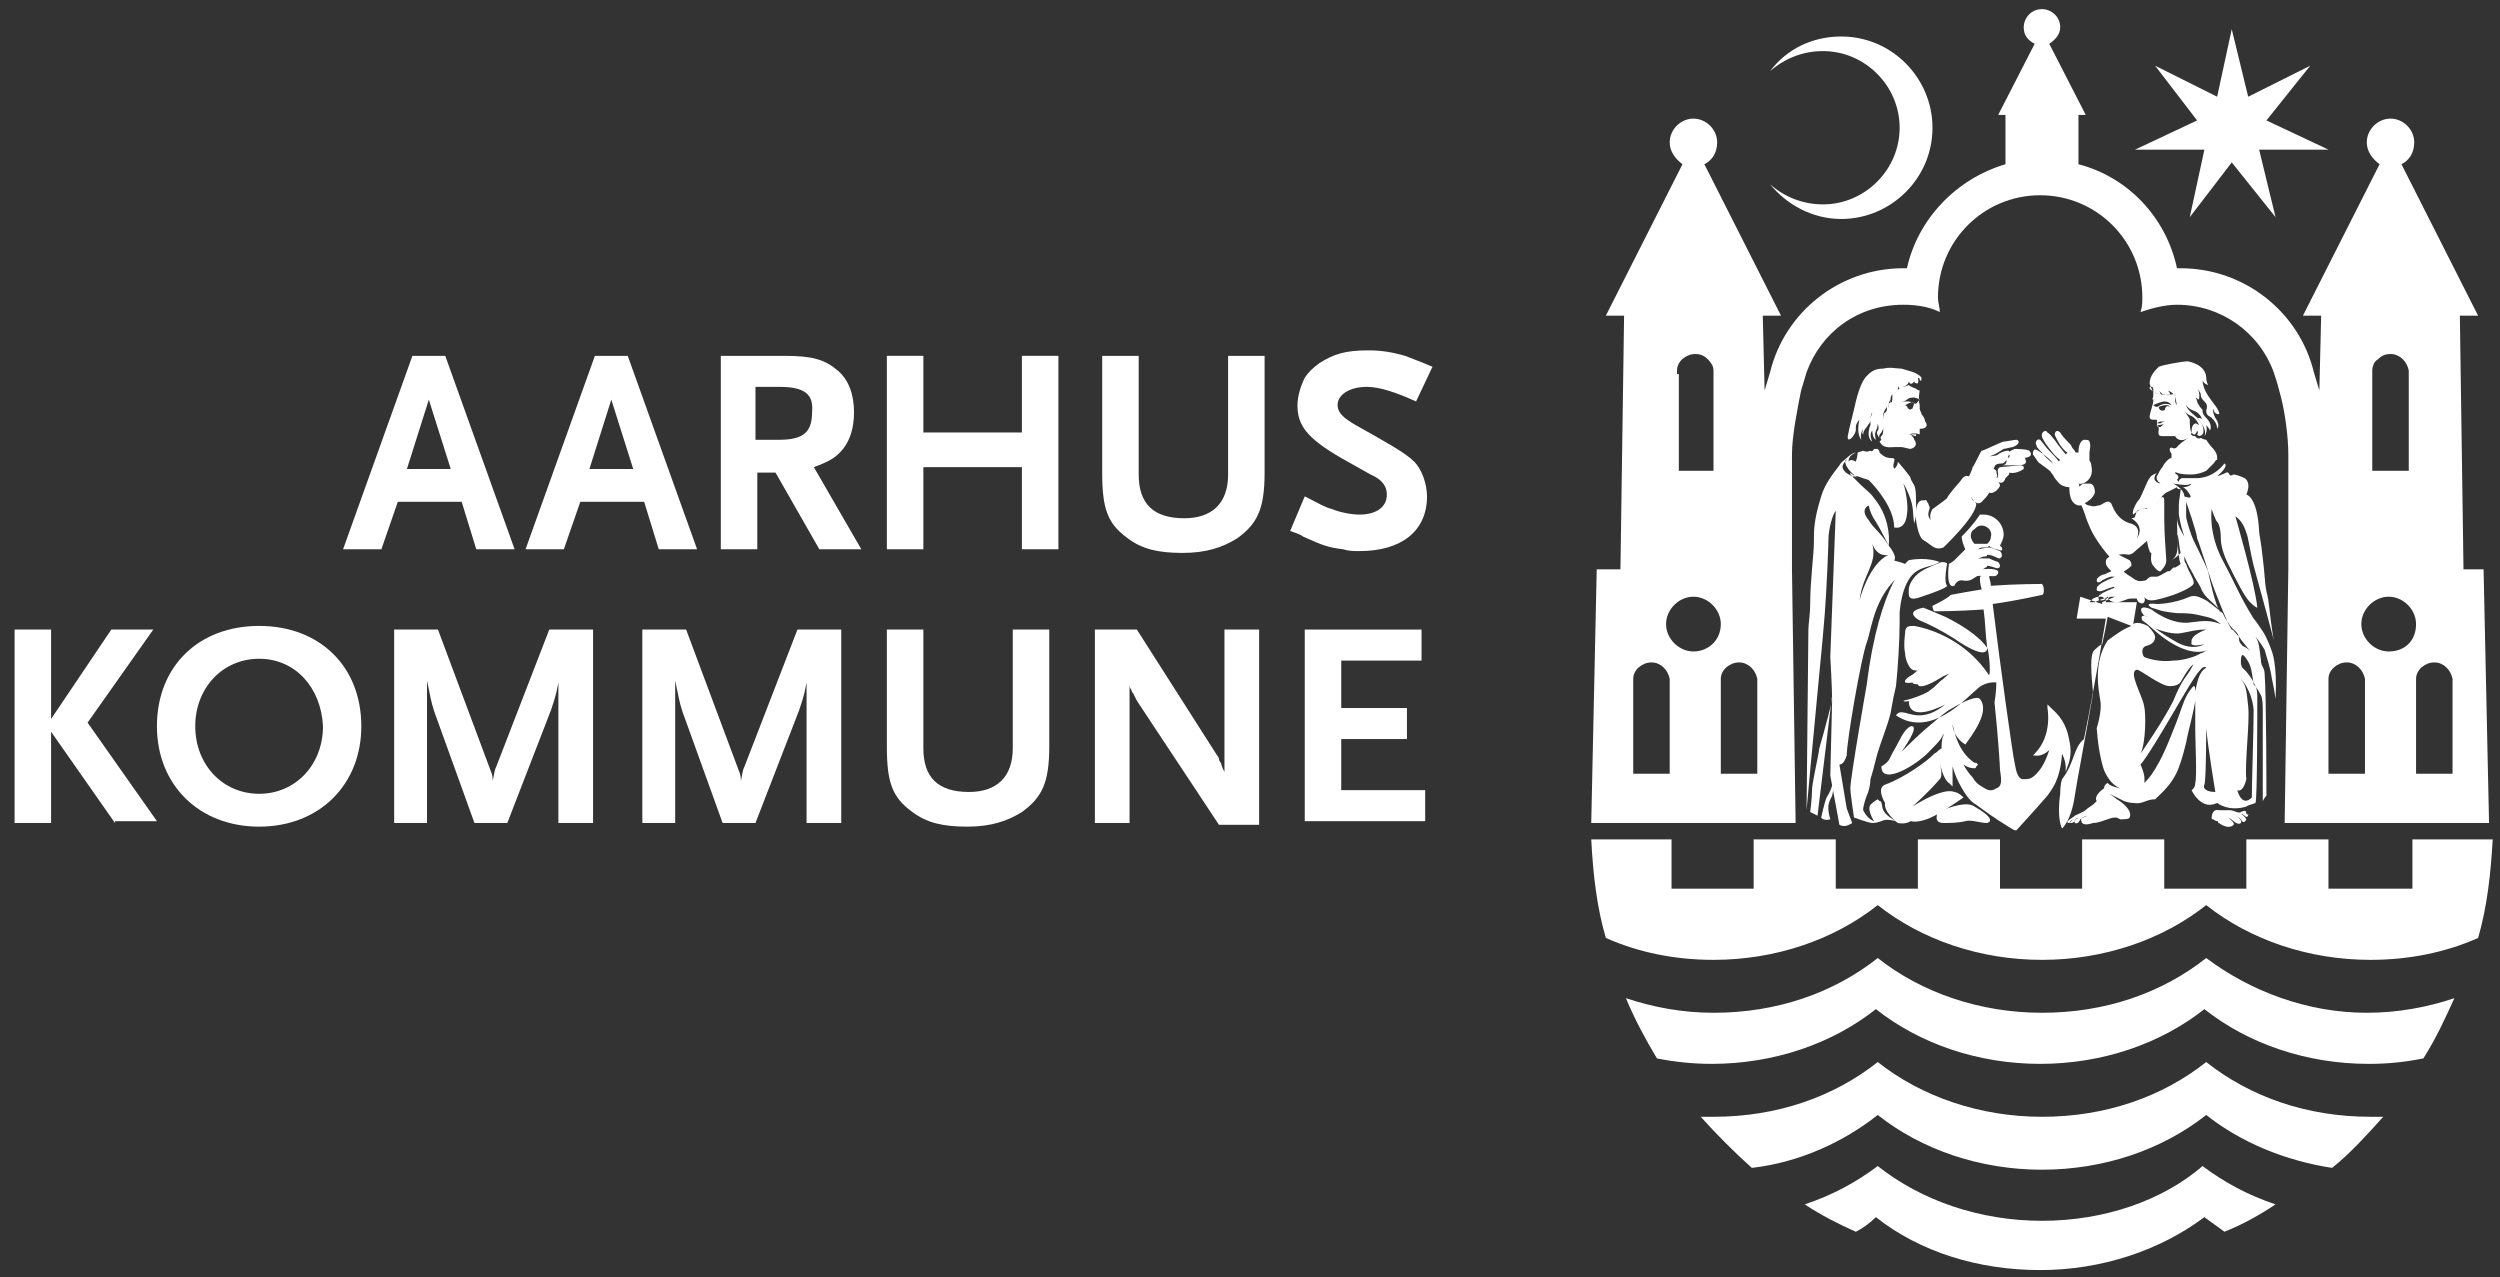 <?xml version="1.0" encoding="UTF-8" standalone="no"?>
<svg width="137px" height="70px" viewBox="0 0 137 70" version="1.1" xmlns="http://www.w3.org/2000/svg" xmlns:xlink="http://www.w3.org/1999/xlink">
    <rect x="0" y="0" width="137" height="70" fill="#333333" stroke="none"/>
    <g id="Page-1" stroke="none" stroke-width="1" fill="none" fill-rule="evenodd">
        <g  fill="#FFFFFF">
            <g id="Group" transform="translate(87, 0)">
                <path d="M16.1,44 C16.1,44 16.1,43.9 16,43.9 L15.9,43.8 C15.9,43.8 15.7,43.9 15.5,44.1 C15.3,44.4 15.7,45 15.7,45 C15.4,44.9 15.2,44.6 15.1,44.4 C15.1,44.1 15.3,43.6 15.3,43.6 C15.4,43.4 15.5,43 15.5,42.7 C15.6,42.4 15.7,42 15.8,41.6 C16,40.8 16.4,39.9 16.6,39.1 C16.7,38.5 16.8,38 16.9,37.6 C17,36.7 17.1,35.1 17.1,34.1 L17.1,33.6 C17.1,33.5 17.2,32 17.9,31.4 C18.4,31 18.8,31.1 19.3,30.8 C19.3,30.8 18.6,30.5 17.6,30.7 C17.6,30.7 16,31.9 15.3,37.5 C15.3,37.5 14.4,42.6 14.4,43.2 C14.4,43.5 14.6,44.8 14.6,44.8 C14.6,44.8 15.4,45.1 15.6,45.1 C15.7,45.1 15.8,45.1 16.1,45 C16.3,44.9 16.5,44.9 16.9,45 C16,44.5 16.2,44.2 16.1,44" id="Shape"></path>
                <path d="M22.7,25.5 L23.6,25.5 C23.9,25.5 24.1,25.4 24,25.2 C24,25 23.6,25 23.6,25 L22.9,25.1 C23,25.2 23,25.5 22.7,25.5" id="Shape"></path>
                <path d="M31.7,30.5 C31.7,30.4 31.6,29.3 31.6,28.4 L31.6,27.4 C31.6,27.1 31.3,27.3 31.3,27.4 C31.2,27.6 31.1,27.6 31.1,27.6 C31.1,27.6 31,27.6 31,27.8 C31,27.6 30.9,27.6 30.9,27.6 C30.7,27.4 30.6,28.1 30.6,28.1 L30.6,28.6 L30.6,28.8 C30.6,29.1 30.6,29.7 30.8,30.2 C30.8,30.3 30.9,30.3 30.9,30.3 C30.9,30.3 30.8,30.8 31,31 C31.3,31.4 31.4,31.3 31.4,31.3 C31.8,30.9 31.7,30.7 31.7,30.5" id="Shape"></path>
                <path d="M21.2,29 C21.3,28.9 21.4,28.8 21.6,28.8 C21.9,28.8 22.2,29.1 22.1,29.4 C22.1,29.6 22,29.7 21.9,29.8 L21.8,29.8 L21.2,29.8 L21.2,29.8 C21.1,29.7 21,29.5 21,29.4 C21,29.3 21,29.1 21.2,29 M20.5,29.4 C20.5,29.6 20.6,29.9 20.7,30.1 L20.1,30.7 C20,30.8 19.8,30.9 19.8,30.9 C19.8,30.9 19.6,32.3 20.1,32.1 C20.1,32.1 20.2,31.8 20.5,31.8 C21,31.9 21.1,31.7 21.3,31.6 C21.4,31.5 21.8,31.6 21.8,31.6 C22.1,31.5 22.4,31.7 22.5,31.4 L22.5,31.3 C22.3,31.1 21.6,31.2 21.6,31.2 C21.6,31.2 21.7,31.2 21.8,31.1 C21.8,31.1 21.9,31.1 21.9,31 C21.9,31 22,31 22.3,31.1 C22.5,31.2 22.6,31.1 22.6,31 C22.6,30.9 22.5,30.8 22.5,30.8 C22.5,30.8 22.2,30.7 22,30.6 L21.4,30.6 C21.4,30.6 21.4,30.6 21.7,30.5 C21.8,30.5 21.9,30.5 21.9,30.4 C21.9,30.4 22.1,30.4 22.3,30.5 C22.5,30.6 22.5,30.6 22.6,30.6 L22.7,30.5 C22.7,30.5 22.7,30.5 22.7,30.4 C22.7,30.3 22.6,30.2 22.6,30.2 C22.6,30.2 22.1,30 22,30 C21.9,30 21.4,30.1 21.4,30.1 C21.5,30 21.6,30 21.8,30 C22,30 22,29.9 22,29.9 C22,29.9 22,30 22.4,30.1 C22.5,30.1 22.8,30.3 22.7,30 L22.6,29.9 C22.7,29.7 22.8,29.5 22.8,29.3 C22.8,28.7 22.3,28.2 21.7,28.2 L21.5,28.2 L21.5,28.2 C21.1,28.8 20.7,29.2 20.5,29.4" id="Shape"></path>
                <path d="M21.2,44.2 C20.7,43.8 19.2,44.5 19.2,44.5 C19.2,44.5 18.9,45.1 19.5,45.1 C19.8,45.1 20.3,45.1 20.7,45 C21,44.9 21.5,45.1 21.9,45.1 C22.5,44.9 21.2,44.2 21.2,44.2" id="Shape"></path>
                <path d="M12.7,41 C12.6,41.7 12.3,42.9 12.3,43.3 C12.3,43.7 12.2,44.5 12.2,44.5 C12.4,44.6 12.6,44.7 12.6,44.7 L13.4,38.1 C13.5,38.2 12.9,40.3 12.7,41" id="Shape"></path>
                <path d="M23.1,25.1 L23.8,25.1 C24.3,25.1 24.4,24.9 24.2,24.7 C24.1,24.6 23.4,24.6 23.4,24.6 L23,24.8 C22.9,24.8 23.2,24.8 23.1,25.1" id="Shape"></path>
                <path d="M47.3,42.4 L45.4,42.4 L45.4,37.3 L45.4,37.2 C45.4,36.7 45.9,36.3 46.4,36.3 C46.9,36.3 47.3,36.7 47.4,37.2 C47.4,37.2 47.4,37.2 47.4,37.3 L47.4,42.4 L47.3,42.4 Z M43.9,35.7 C43.1,35.7 42.4,35 42.4,34.2 C42.4,33.4 43.1,32.7 43.9,32.7 C44.7,32.7 45.4,33.4 45.4,34.2 C45.4,35.1 44.8,35.7 43.9,35.7 L43.9,35.7 Z M42.5,42.4 L40.6,42.4 L40.6,37.3 L40.6,37.2 C40.6,36.7 41.1,36.3 41.6,36.3 C42.1,36.3 42.5,36.7 42.6,37.2 C42.6,37.2 42.6,37.2 42.6,37.3 L42.6,42.4 L42.5,42.4 Z M43,20.3 L43,20.3 C43,20.1 43.1,19.8 43.3,19.7 C43.5,19.5 43.7,19.4 44,19.4 C44.5,19.4 44.9,19.8 45,20.3 L45,20.5 L45,20.5 L45,25.8 L43,25.8 L43,20.3 L43,20.3 Z M9.2,42.4 L7.3,42.4 L7.3,37.3 L7.3,37.2 C7.3,36.7 7.8,36.3 8.3,36.3 C8.8,36.3 9.2,36.7 9.3,37.2 C9.3,37.2 9.3,37.2 9.3,37.3 L9.3,42.4 L9.2,42.4 Z M5.8,35.7 C5,35.7 4.3,35 4.3,34.2 C4.3,33.4 5,32.7 5.8,32.7 C6.6,32.7 7.3,33.4 7.3,34.2 C7.3,35.1 6.6,35.7 5.8,35.7 L5.8,35.7 Z M4.4,42.4 L2.5,42.4 L2.5,37.3 L2.5,37.2 C2.5,36.7 3,36.3 3.5,36.3 C4,36.3 4.4,36.7 4.5,37.2 C4.5,37.2 4.5,37.2 4.5,37.3 L4.5,42.4 L4.4,42.4 Z M4.9,20.5 L4.9,20.5 L4.9,20.3 C4.9,19.8 5.4,19.4 5.9,19.4 C6.2,19.4 6.4,19.5 6.6,19.7 C6.8,19.9 6.9,20.1 6.9,20.3 L6.9,20.3 L6.9,25.8 L5,25.8 L5,20.5 L4.9,20.5 Z M48,31.2 L47.8,17.3 L48.8,17.3 L44.6,9 C45,8.8 45.3,8.4 45.3,7.8 C45.3,7.1 44.7,6.5 44,6.5 C43.3,6.5 42.7,7.1 42.7,7.8 C42.7,8.3 43,8.7 43.4,9 L39.2,17.3 L40.2,17.3 L40.1,21.4 L39.8,20.4 C39,17.1 36,14.7 32.5,14.7 L32.3,14.7 C31.7,11.9 29.6,9.7 26.9,9 L26.9,6.3 L27.3,6.3 L25.3,2.4 C25.6,2.2 25.9,1.9 25.9,1.5 C25.9,0.9 25.4,0.5 24.9,0.5 C24.3,0.5 23.9,1 23.9,1.5 C23.9,1.9 24.1,2.2 24.5,2.4 L22.5,6.3 L22.9,6.3 L22.9,9 C20.2,9.8 18.1,12 17.5,14.7 L17.3,14.7 C13.8,14.7 10.8,17.1 10,20.4 L9.7,21.4 L9.6,17.3 L10.6,17.3 L6.4,9 C6.8,8.8 7.1,8.4 7.1,7.8 C7.1,7.1 6.5,6.5 5.8,6.5 C5.1,6.5 4.5,7.1 4.5,7.8 C4.5,8.3 4.8,8.7 5.2,9 L1,17.3 L2,17.3 L1.8,31.2 L0.5,31.2 L0.2,45.1 L11.4,45.1 L11.2,31.2 L11.2,24.9 C11.2,23.9 11.5,22.4 11.7,21.4 C11.8,21.1 11.9,20.7 12,20.4 C12.8,18.2 14.8,16.7 17.3,16.7 C18,16.7 18.7,16.8 19.3,17.1 C19.3,16.8 19.2,16.6 19.2,16.3 C19.2,13.2 21.7,10.7 24.8,10.7 C27.9,10.7 30.4,13.2 30.4,16.3 C30.4,16.6 30.4,16.8 30.3,17.1 C30.9,16.9 31.6,16.7 32.3,16.7 C34.7,16.7 36.8,18.2 37.6,20.4 C37.7,20.7 37.8,21 37.9,21.4 C38.2,22.4 38.4,23.9 38.4,24.9 L38.4,31.2 L38.2,45.1 L49.4,45.1 L49.1,31.2 L48,31.2 L48,31.2 Z" id="Shape"></path>
                <path d="M26.9,27.7 C27,27.7 27.1,27.7 27.2,27.6 C27.4,27.5 27.7,27.3 27.8,27 C27.8,26.7 27.7,26.5 27.5,26.5 L27.2,26.5 C27.1,26.5 26.9,26.7 26.9,26.7 C27,26.6 26.9,26.5 26.9,26.5 C27.1,26.6 27.8,26.3 27.6,25.5 C27.6,25.3 27.5,25.3 27.5,25.2 L27.5,24.8 C27.5,24.7 27.6,24.4 27.5,24.2 C27.5,24.1 27.3,24.1 27.2,24.1 C26.9,24.2 26.9,24.7 26.9,24.8 C26.9,24.8 26.9,24.8 26.8,24.8 C26.7,24.8 26.7,24.7 26.7,24.7 C26.7,24.7 26.5,24.5 26.5,24.4 C26.4,24.3 26,23.9 25.9,23.7 C25.7,23.5 25.6,23.7 25.6,23.8 C25.6,23.9 25.9,24.4 25.9,24.4 C26.2,24.8 26.3,24.8 26.3,24.8 L26.2,24.9 C26.2,24.9 26.2,24.9 25.8,24.4 C25.8,24.4 25.4,23.8 25.2,23.7 C25.1,23.5 24.9,23.7 24.9,23.8 C24.8,24 25.4,24.7 25.4,24.7 C25.7,25.1 25.9,25.2 25.9,25.2 L25.8,25.3 C25.9,25.3 25.3,24.7 25.3,24.7 C25.1,24.5 24.9,24.2 24.8,24.1 C24.6,24 24.5,24.3 24.6,24.4 C24.6,24.5 24.7,24.6 24.9,24.8 C25,25 25.5,25.4 25.5,25.4 L25.5,25.4 C25.4,25.2 25,24.9 24.7,24.7 C24.4,24.5 24.4,24.8 24.4,24.9 C24.5,25 24.7,25.4 24.8,25.4 C24.9,25.5 25.4,25.8 25.4,25.9 C25.5,26 25.6,26.2 25.6,26.2 C25.7,26.3 25.8,26.5 26,26.6 C26,26.6 26.2,26.7 26.4,26.7 C26.4,27.2 26.5,27.6 26.9,27.7" id="Shape"></path>
                <path d="M33.8,35.3 C33.8,35.3 33.2,35.7 32.3,35.2 C31.4,34.7 31.1,34.4 31,34.4 C31,34.4 31.9,34.8 32.5,34.7 C33.1,34.6 33.3,34.5 33.9,34.5 C33.9,34.5 33,34.8 33.1,35.2 C33,35.4 33.4,35.4 33.8,35.3 L33.8,35.3 Z M27.5,33 L27.8,33 C27.8,33 28.2,32.8 28.3,32.8 C28.5,32.7 28.5,32.8 28.5,32.6 C28.5,32.9 28.7,33 29,33 C29.3,33 29.5,32.8 29.8,32.8 L30.1,32.8 C30.1,32.9 30.2,33 30.2,33 C30.5,33.2 30.6,32.9 30.5,32.7 C30.5,32.7 30.6,32.9 30.9,32.9 C31.2,32.9 31.8,32.7 32.1,32.6 C32.4,32.5 33.1,32.2 33.2,32 C33.3,31.8 32.9,31.3 32.8,30.9 C32.7,30.8 32.7,30.7 32.7,30.5 C32.8,30.7 32.9,31 33.1,31.3 C33.1,31.4 33.2,31.4 33.2,31.5 C33.3,31.7 33.5,32 33.6,32.2 C33.7,32.5 33.9,32.7 34,32.8 C34.3,33.1 34.6,33.3 34.7,33.6 C34.4,33.2 34.1,31.8 34,31.3 C33.8,30.8 33.3,29.8 33.2,29.6 C33.1,29.4 32.8,28.5 32.8,28.3 L32.8,27.5 C32.8,27.5 33.4,29.2 33.4,29.5 C33.5,29.7 34.1,31.6 34.2,31.9 C34.3,32.2 35.1,34.3 35.3,34.5 C35.4,34.5 35.5,34.7 35.7,34.9 C35.9,35.2 36.1,35.4 36.4,35.8 C36.2,35.5 35.9,35.4 35.9,35.4 C35.7,35.2 35.7,35.1 35.7,35 C35.7,34.7 35.4,34.5 35.4,34.5 C35.3,34.4 35.2,34.3 35.1,34.1 C35,34 34.9,33.8 34.8,33.6 C34.8,33.6 34.2,33.1 33.9,32.9 C33.5,32.7 33.3,32.6 33,32.7 C32.1,33.1 31.2,33.1 31.2,33.1 C30.4,33 30.9,33.3 30.9,33.3 C31.3,33.4 31.3,33.5 32.3,33.6 C33.3,33.6 33.4,33.7 33.9,33.8 C34.4,33.9 34.7,34.2 34.7,34.2 C34.2,34 33.8,34 33.1,34.1 C32,34.3 30.9,33.4 30.9,33.4 C30.2,33.1 30.3,33.5 30.4,33.6 C30.5,33.8 30.7,33.8 30.7,33.8 C30.2,33.6 30.4,34 30.4,34 C30.7,34.2 30.9,34.4 30.9,34.4 C32.2,35.6 33.2,35.8 33.7,35.7 C33.8,35.7 34,35.6 34,35.6 C33.8,35.7 33.7,35.8 33.6,35.8 C33.3,36 32.6,36.2 32.1,36.2 C31.4,36.3 30.7,36.1 30.5,36 C30.4,35.9 30.3,35.5 30.6,35.4 C31,35.3 31.1,35.1 31.1,34.9 C31.1,34.7 30.7,34.3 30.7,34.3 C30.1,34 29.9,34.2 29.9,34.2 L30.1,33 L30,33 L29.6,33 L29.3,33 L29,33 C29,33 29,33 28.9,33 L28.4,33 L28.4,32.8 L28.4,32.8 C28.3,32.8 28.2,32.7 28.2,32.7 L28,32.7 C27.9,32.7 27.7,32.8 27.7,32.8 L27.5,33 L27.5,33 Z M32.3,29.2 C32.4,29.4 32.4,29.9 32.5,30.3 C32.4,30.4 32.2,30.6 32,30.7 C32.5,30.4 32.3,29.5 32.3,29.2 L32.3,29.2 Z M32.1,26.5 C32.7,26.6 32.9,26.6 33.1,26.5 C33,26.7 32.6,26.7 32.6,26.7 C32.7,26.7 32.9,26.9 33,27.1 C33.2,27.4 32.7,27.2 32.7,27.2 C32.7,26.8 32.1,26.5 32.1,26.5 L32.1,26.5 Z M36.2,38.7 C36.1,37.8 36.1,37.6 35.8,37.2 C35.8,37.2 36.4,37.8 36.5,38.9 C36.5,40 36.4,42.9 36.4,43.7 C36.4,43.7 35.9,44.3 35.6,43.3 C35.6,43.3 35.9,43.5 36.1,42.7 C36,41.8 36.3,39.6 36.2,38.7 L36.2,38.7 Z M33.8,43 C33.9,42.8 33.9,39.9 33.9,39.9 C34,41 34.4,43.4 34.4,43.4 C33.9,43.4 33.7,43.2 33.8,43 L33.8,43 Z M33.3,37.9 C33.3,37.7 33.3,37.6 33.2,37.6 C33.2,37.6 32.9,37.9 32.7,38.4 C32.5,38.9 32.4,39.3 31.9,40.5 C31.1,42.5 30.5,42.9 30.5,42.9 C30.6,42.5 30.3,41.9 30.3,41.9 C31,41.1 33.1,37.2 33.5,36.8 C33.8,36.4 33.9,36.6 33.9,36.6 C33.5,36.8 33.4,37.4 33.3,37.9 L33.3,37.9 Z M30.5,38.7 C30.4,38.1 29.6,36.8 30.1,36.7 C30.3,36.7 31.4,37.6 31.9,37.6 C32.4,37.6 32.5,37.4 32.6,37.2 C33,36.5 33.2,36.4 33.2,36.4 C33.1,36.6 33,36.8 32.7,37.2 C32.5,37.5 32.3,37.9 32.1,38.4 C31.5,39.6 30.3,41.3 30.3,41.3 C30.6,40.7 30.6,39.1 30.5,38.7 L30.5,38.7 Z M26,42.7 C25.9,43 25.9,43.4 25.9,43.5 C25.7,44.9 26,45.4 26,45.4 C26,45.4 26.5,45 26.7,43.6 C26.8,42.9 27.3,40.3 27.7,38 C27.6,36.9 27.5,35.8 27.8,35.6 C28,35.4 28.3,35.2 28.2,35.3 C28.4,34.4 28.5,33.8 28.5,33.8 L29.8,34.3 C29.3,34.5 28.9,34.8 28.5,35.1 C27.7,36.3 28,37.8 28.1,38.4 C28.2,39 27.9,39.9 27.9,39.9 C28,41.4 28.3,42.2 28.3,42.2 C28.3,42.2 28.6,43 29.2,43.2 C29.2,43.2 28.6,43.1 28.5,42.9 C28.5,42.9 28.3,43 28.3,43.2 C28.3,43.2 27.7,43.6 27.9,43.9 C27.7,44.1 27.7,44.1 27.4,44.3 C27.2,44.5 27.1,44.5 26.7,44.7 C26.6,44.8 26.4,44.9 26.3,45 C26.3,45.1 26.3,45.1 26.4,45.1 L26.6,44.9 C26.4,45 26.4,45.1 26.5,45.1 L26.5,45.1 C26.5,45.1 26.6,45.1 26.7,45 C26.7,44.9 26.8,44.9 26.9,44.8 C26.9,44.8 26.6,44.9 26.7,45.1 C26.9,45.2 27,44.9 27,44.9 C27.1,44.8 27.2,44.8 27.4,44.7 C27,44.8 27,44.9 27.1,45.1 C27.2,45.2 27.4,45.2 27.7,45.1 C28.1,45.1 28.6,44.8 28.9,44.8 C29,44.8 29,44.8 29.2,44.9 C29.3,44.9 29.7,44.9 29.7,44.8 C29.9,44.4 29.2,43.9 29,43.8 C28.9,43.7 28.6,43.5 28.6,43.5 C28.6,43.5 29,43.7 29.4,43.9 C29.7,44 29.8,44 29.9,44 C30.4,44.1 30.6,43.8 31.1,43.8 C32.2,42.8 32.4,42.3 32.8,40.7 C32.9,40.1 33.2,39.1 33.3,38.4 L33.3,40 C33.3,40.6 33.4,42.6 33.3,42.9 C33.3,43.2 33.1,43.3 33.1,43.3 C33.1,43.3 33.4,44 34,44.1 C34.2,44.1 34.3,44.1 34.5,44 C34.5,44 35.1,44.5 36.1,44.2 C36.2,44.1 36.4,44.1 36.6,44 C36.7,43.9 36.7,38.9 36.7,38.2 C36.7,37.7 36.6,37.6 36.5,37.4 C36.3,37 36,36.7 36,36.7 C36,36.7 35.8,36.6 35.8,36.3 C35.8,35.8 35.9,35.8 36.1,36.1 C36.4,36.5 36.4,36.9 36.5,37.5 C36.5,37.5 36.7,37.7 36.9,38.1 C37,38.3 37,38.7 37,39 L37,43.9 C37.1,43.7 37.2,43.6 37.2,43.6 C37.2,43.6 37.2,38.1 37.1,36.9 C37.1,36.6 36.9,36.5 36.9,36.2 C36.8,35.4 36.8,35.2 36.6,34.9 C36.6,34.9 36.8,35.1 37.1,35.6 C37.2,36 37.4,36.5 37.5,37.2 C37.6,37.6 37.7,38.3 37.7,38.3 C37.8,36.4 37.5,35.7 37.5,35.7 C37.4,35.4 37.2,34.9 37,34.6 C36.8,34.3 36.6,34 36.5,33.9 C35.7,32.6 35.6,32.2 34.8,30.7 C34,29.2 34.2,27.9 34.2,27.9 C34.2,27.9 34.4,28.5 34.5,28.6 C34.6,28.7 34.7,29 34.7,29.5 C34.7,29.6 34.7,30.1 35.1,30.9 C35.6,31.9 36,32.7 36.3,33 C36.6,33.3 36.7,33.3 36.7,33.3 C36.6,32.1 35.5,28.3 35.5,28.3 C35.5,28.3 35.9,28.5 36.1,29.2 C36.2,29.4 36.3,30.2 36.5,31 C36.8,32.1 37.6,35 37.6,35.1 C37.3,33.2 37.4,33.2 37.2,32.4 C37.1,31.9 37.1,31.3 37,30.6 C36.9,29.6 36.8,29.3 36.8,29.1 C36.7,27.2 36.1,27.1 36.1,27.1 C36.4,26.4 36,26.2 36,26.2 C35.8,26.1 35.5,26 35.4,26 C35.1,26.2 35.2,25.8 35,25.9 C34.8,26 34.5,26.1 34.5,26.1 C35.2,25.5 34.9,25.4 34.9,25.4 C34.2,26.3 33.3,26.2 33.3,26.2 L32.6,26.2 C32.5,26.2 32.4,26.3 32.4,26.4 C32.4,26.4 32.4,26.4 32.3,26.3 C32.4,26.2 32.4,26.1 32.3,26 C32.2,26 32.2,25.9 32.2,25.9 C32.2,25.9 32.1,25.6 32.2,25.4 C32.3,25.3 32.4,25.2 32.4,25 C32.2,25 31.9,25.1 31.8,25.2 C31.7,25.3 31.6,25.4 31.5,25.6 C31.4,25.7 31.3,25.9 31.2,26.1 C31.1,26.3 31.4,26.5 31.4,26.5 C31.4,26.5 30.8,26.4 31.2,25.9 C31.1,26 30.9,26 30.8,26.2 C30.7,26.3 30.6,26.6 30.5,26.8 C30.4,27 30.3,27.3 30.2,27.4 C30.1,27.5 29.8,28 29.9,28.2 C30,28.1 30.3,27.9 30.3,27.9 C30.4,27.9 30.5,27.8 30.7,27.9 C30.8,27.9 30.8,27.9 31.1,27.7 C31.3,27.5 31.4,27.2 31.7,27 C31.9,26.9 32.1,26.8 32.3,26.7 C32.3,26.8 32.4,26.8 32.4,26.8 L32.5,26.8 C32.5,27 32.4,27.4 32.4,27.7 L32.4,28.2 C32.5,28.8 32.6,29.1 32.7,29.4 C32.7,29.4 32.3,28.8 32.3,28.4 C32.3,28.4 32.3,30.5 32.5,30.9 C32.4,31 32.2,31.1 32.2,31.1 L32.1,31.1 L31.9,31.3 C31.9,31.3 31.9,31.3 31.8,31.3 C31.6,31.4 31.3,31.6 31.2,31.6 L30.9,31.6 C30.8,31.6 30.7,31.7 30.6,31.8 C30.6,31.8 30.2,31.9 30.1,31.8 C30,31.8 29.8,31.6 29.6,31.5 C29.5,31.4 29.4,31.4 29.4,31.3 C29.6,31.2 29.7,31.1 29.8,31 C29.8,30.9 29.8,30.8 29.7,30.7 L29.7,30.7 L29.1,30.4 C29.6,30.3 29.6,30.5 29.9,30.3 C30.1,30.1 30.5,29.8 30.8,29.5 C31.1,29.3 31,28.8 31.1,28.5 C31.1,27.4 30.1,28 30.1,28 L30,28.3 C30,28.4 29.8,28.4 29.8,28.4 C30.6,28.9 30.1,29.5 30.1,29.5 C30.1,29.5 30.4,28.9 29.8,28.7 C29,28.5 28.8,27.8 28.7,27.6 C28.5,27.3 28.2,27.7 28,27.7 C27.9,27.7 27.8,27.8 27.5,27.7 C27.3,27.7 27.2,27.5 27.1,27.4 C27,27.3 27,27.1 27,27.1 C27,27.1 26.8,27.3 27,27.6 C27.2,27.9 27.3,28.4 27.4,28.6 C27.5,28.8 27.6,29.3 28.5,30.4 C28.5,30.4 28.5,30.4 28.6,30.5 C28.5,30.6 28.4,30.6 28.4,30.8 C28.4,31 28.5,31.1 28.7,31.3 L28.7,31.3 C28.5,31.4 28.3,31.5 28.2,31.5 C28,31.6 27.9,31.7 27.9,31.8 C27.9,31.9 28,32 28.2,31.8 C28.2,31.8 28.6,31.6 28.7,31.6 L28.9,31.6 C28.9,31.6 28.2,31.9 28.1,32 C28,32.1 27.9,32.1 27.9,32.3 C27.9,32.4 28,32.4 28.1,32.4 C28.2,32.4 28.6,32.2 28.7,32.2 C28.9,32.1 28.8,32.2 28.9,32.2 C28.9,32.2 28.1,32.5 28.1,32.6 C28,32.6 28,32.7 28,32.8 C28,32.9 28.1,32.9 28.2,32.9 C28.3,32.9 28.6,32.7 28.7,32.7 L28.9,32.7 L28.2,33 C28.2,33 28.2,33 28.2,33.1 L27,32.7 L26.8,33.9 L28.4,33.9 C28.4,33.9 27.8,37.6 27.2,40.5 C26.6,41 26.7,41.8 26,42.7 L26,42.7 Z" id="Shape"></path>
                <path d="M20,32.4 C20,32.4 20,32.3 20,32.4 C20,32.3 20,32.4 20,32.4" id="Shape"></path>
                <path d="M18,28.5 C18,28.5 18.1,29.4 18.4,29.6 C18.8,29.8 19,30.2 19.5,30 C19.5,30 21.3,28.3 21.3,27.6 C21.1,27.4 21,27.2 21,27.2 C21.1,27.5 21.4,27.7 21.6,27.5 C22,27.1 22,27 22,27 C22.3,27.1 22.6,26.7 22.6,26.6 C22.6,26.5 22.5,26.4 22.5,26.4 C22.8,26.6 22.9,26.2 22.9,26.2 L23.1,26 L23.1,25.9 C23.5,26 23.9,25.7 23.9,25.7 L23.9,25.6 C23.9,25.5 23.7,25.5 23.7,25.5 L22.6,25.6 C22.4,25.7 22.5,25.9 22.5,26 C22.5,26.2 22.4,26.2 22.4,26.2 C22.5,26 22.4,26 22.4,25.8 C22.3,25.7 22.2,25.7 22.3,25.6 C22.3,25.5 22.4,25.4 22.7,25.4 C22.9,25.4 23.1,25 23.1,24.8 C23.1,24.7 23.1,24.7 23,24.7 C22.9,24.7 22.6,24.8 22.5,24.9 C22.4,25 22,25 22,25 C22,25 22.1,25 22.3,24.9 C22.5,24.8 22.8,24.6 22.8,24.6 C22.9,24.6 23.2,24.5 23.3,24.5 C23.8,24.3 23.6,24.1 23.5,24.1 C23.4,24.1 22.9,24.2 22.8,24.2 C22.7,24.2 21.7,24.7 21.6,24.7 C21.5,24.8 21.2,25.5 21.1,25.6 C21.1,25.7 20.9,26.1 20.9,26.1 C20.6,26 20.5,26.3 20.4,26.4 C20.3,26.5 19.7,27.2 19.7,27.3 C19.6,27.4 18.9,27.9 18.9,27.9 C18.7,28.2 18.8,28.5 18.8,28.5 C18.8,28.5 18.6,28.3 18.7,28 C18.7,28 18.8,27.8 18.7,27.7 C18.7,27.6 18.6,27.5 18.6,27.5 C18.6,27.4 18.5,27.4 18.5,27.4 C18.5,27.5 17.9,27.1 18,28.5" id="Shape"></path>
                <path d="M21.5,31.6 C21.5,31.8 21.5,32 21.6,32.3 C21,32.4 20.4,32.5 19.9,32.6 C19.7,32.8 19.3,33 18.9,33.2 L18.9,33.2 C18.9,33.4 19,33.5 19,33.5 C19,33.5 20.3,33.5 21.7,33.4 C21.8,34.1 21.8,34.8 21.9,35.5 L21.9,35.5 C22,35.7 22.1,36.9 22,37 L22,37 L22,37 L22,37 C20.8,35.2 19,34.5 17.9,34.3 C17.6,34.3 17.4,34.3 17.4,34.7 C17.4,34.7 17.3,35.4 17.4,35.8 C17.4,36.1 17.6,36.6 17.8,36.7 C18,36.8 18.2,36.7 18.2,36.7 C18.1,36.7 18,36.8 17.9,36.9 C17.8,37 17.5,37.1 17.4,37.3 C17.3,37.5 17.8,37.4 17.8,37.4 C17.8,37.5 18.1,37.5 18.1,37.5 C18.1,37.5 18.1,37.8 18.9,37.4 C19.3,37.2 19.5,37 19.9,36.9 C19.8,36.9 19.6,37.1 19.5,37.2 C19.2,37.4 19.1,37.6 18.8,37.8 C18.6,38 17.8,38.3 17.3,38.4 C17.4,38.5 17.6,38.4 17.6,38.4 C17.6,39.7 19.6,38.6 19.6,38.6 C18,39.9 17.3,38.6 16.9,39.2 C18.8,40.5 20.8,38.2 21.3,37.8 C21.8,37.3 22.4,37.4 22.4,37.4 C22.4,37.4 22.4,37.9 22.3,38.5 L22.3,38.5 C22.5,40.4 22.6,42 22.6,42.2 C22.7,42.8 22.7,43.1 22.4,43.2 C22.1,43.4 21.9,43.3 21.6,43.1 C21.4,43 21.2,42.8 21.1,42.6 L21.1,42.6 L21.1,42.6 C20.9,42.4 20.7,42.1 20.6,41.9 C20.9,42.1 21.1,42.1 21.2,42.1 L21.2,42.1 C21.3,42.1 21.3,42 21.3,42 L21.4,41.9 L21.3,41.8 C21.3,41.8 21.3,41.8 21.2,41.8 L21.2,41.8 L21.2,41.8 C20.3,41.2 20.1,40.1 20,39.7 C20,40 20.2,40.5 20.7,40.8 C21.6,39.6 21.9,38.8 21.5,38.3 C21.3,38.1 20.5,38.5 20,38.8 C19.6,39 19.3,39.3 18.7,39.8 C18.2,40.2 17.2,41.2 17.2,41.2 C17.2,41.2 18.3,39.7 17.7,39.8 C17.3,40 17.1,40.6 16.8,41.1 C16.5,41.6 16.6,41.7 16.1,42 C16.1,43.1 18.1,41.9 18.8,41.1 C19.2,40.7 19.4,40.5 19.5,40.2 L19.5,40.3 C19.4,40.5 19.4,40.8 19.4,41 C19.1,41.2 19.2,41.2 19,41.3 C19,41.3 19,41.3 18.9,41.4 C18.6,41.7 17.4,42.6 16.3,43 C15.8,43.2 16.3,44 16.3,44 C16.2,44.5 17,45.1 17,45.1 C17,45.1 17.4,45.2 17.7,45 C18.1,45.1 18.7,44.9 19.2,44.6 C19.9,44.2 20.6,43.7 20.6,43.7 C20.4,43.5 20.2,43.4 20.1,43.4 C20.1,43.4 19.9,43.3 19.5,43.4 C19.1,43.5 18.6,43.7 17.8,44.2 C17.8,44.2 18.6,43.5 19.3,42.7 C19.5,42.5 19.3,42 19.3,41.5 C19.3,42.3 19.7,42.9 19.8,42.9 L20,43.1 L20,42.8 L20,42 C20.2,42.7 20.5,43.2 20.7,43.5 L20.7,43.5 L20.7,43.5 C20.9,43.8 21.1,44 21.3,44.1 C21.7,44.4 22.4,44.9 22.9,45.2 L22.9,45.2 L22.9,45.2 C23.2,45.4 23.4,45.5 23.4,45.5 L23.5,45.5 L23.5,45.5 C23.5,45.5 24.6,44.3 25.2,43.6 C25.4,43.3 25.9,42.8 26,41.3 C26.1,41.5 26.2,41.8 26.2,42 L26.2,42.2 C26.2,42.2 26.2,42.2 26.2,42.3 L26.2,42.2 L26.2,42.3 L26.3,42 C26.3,42 26.6,41.4 26.4,40.6 C26.3,40 26.1,39.4 25.4,38.8 L25.2,38.6 L25.2,38.8 C25.2,38.8 25.5,40.3 24.5,41.3 L24.4,41.4 L24.5,41.4 C24.5,41.4 24.9,41.5 25.3,41.1 C25.2,41.4 25,42 24.6,42.4 C24.3,42.7 24.2,42.7 23.8,42.7 C23.6,42.6 23.5,42.4 23.4,41.8 C23.3,41.4 22.6,36.4 22.2,33.1 C23.6,32.9 24.9,32.6 24.9,32.6 C25,32.6 25,32.4 25,32.3 C25,32.1 24.9,32 24.9,32 C24.9,32 23.5,32 22.1,32.1 C22.1,31.9 22,31.7 22,31.5 L22.1,31.5 L21.6,31.5 C21.6,31.6 21.5,31.6 21.5,31.6" id="Shape"></path>
                <path d="M13.4,43.6 C13.5,43.3 13.5,42.3 13.5,42.3 C13.5,42.5 13.5,43.1 13.1,43.7 C13,43.9 12.8,44.8 12.8,44.8 C12.8,44.8 12.9,45 13.3,44.9 C13.1,44.2 13.2,44 13.4,43.6" id="Shape"></path>
                <path d="M19.4,30.8 C19.4,30.8 18.6,31.1 18.3,31.3 C17.8,31.6 17.6,32.1 17.6,32.3 C17.6,32.6 17.5,33 18.3,32.7 C19.8,32.2 19.7,32.1 19.7,32.1 C19.5,31.9 19.7,30.9 19.7,30.9 C19.7,30.8 19.4,30.8 19.4,30.8" id="Shape"></path>
            </g>
            <polygon id="Shape" points="117 8.2 120.8 8.2 120.8 8.2 120 11.9 120 11.9 120 11.9 120 11.9 120 11.9 122.3 8.9 122.3 8.9 124.7 11.9 123.8 8.2 123.8 8.2 127.6 8.2 124.2 6.6 126.6 3.6 123.2 5.3 122.3 1.6 121.5 5.3 118.1 3.6 118.1 3.6 120.4 6.6 120.4 6.6"></polygon>
            <g id="Group" transform="translate(87, 2)">
                <path d="M33.9,56.2 C31.5,58.1 28.4,59.2 24.9,59.2 C21.5,59.2 18.3,58.1 15.9,56.2 C13.5,58.1 10.4,59.2 6.9,59.2 L6.2,59.2 C7.1,60.2 8,61.1 9,62 C11.6,61.7 14,60.6 15.9,59.1 C18.3,61 21.5,62.1 24.9,62.1 C28.3,62.1 31.5,61 33.9,59.1 C35.8,60.6 38.2,61.6 40.8,62 C41.8,61.2 42.7,60.2 43.6,59.2 L42.9,59.2 C39.4,59.2 36.3,58.1 33.9,56.2" id="Shape"></path>
                <path d="M43.6,59.2 L43.6,59.2 C43.6,59.1 43.6,59.2 43.6,59.2 L43.6,59.2 L43.6,59.2 Z" id="Shape"></path>
                <path d="M17.9,20.1 C17.8,20.1 17.7,20 17.6,20 L17.2,20 C17.2,20 17.4,20 17.5,19.9 C17.6,19.8 17.9,19.7 18.2,19.9 C18.1,20 18,20.2 17.9,20.1 M17.8,20.4 C17.7,20.4 17.7,20.5 17.6,20.4 C17.5,20.4 17.6,20.3 17.4,20.2 C17.4,20.2 17.4,20.2 17.6,20.1 C17.8,20 17.9,20.1 17.9,20.1 L17.8,20.4 M17.6,19.1 C17.6,19.1 17.4,19.2 17.2,19.2 C17.2,19.2 16.9,19.4 16.8,19.7 C16.8,19.8 16.7,19.9 16.7,20 C16.6,20.1 16.5,20.1 16.5,20.1 L16.5,20.3 C16.4,20.4 16.4,20.6 16.3,20.6 C16.2,20.7 16.2,20.9 16.2,20.9 C16.3,21 16.2,21 16.2,21.1 L16.2,21.5 C16.2,21.7 16.2,21.8 16.1,21.9 C16,22 16.1,22.1 16.1,22.1 L16,22.2 C16.2,22.6 16.6,22.5 16.8,22.5 L17.2,22.5 C17.3,22.5 17.6,22.6 17.7,22.6 C18.1,22.5 18,22.2 17.9,22.1 C17.9,22 17.7,21.8 17.7,21.8 C17.7,21.8 17.9,21.9 18,21.9 L18,21.8 L17.9,21.8 L17.6,21.8 C17.6,21.8 17.9,21.7 18.2,21.8 L18.2,21.5 C18.7,21.5 18.6,21.2 18.5,21.1 C18.5,21 18.4,20.8 18.3,20.7 C18.3,20.6 18.2,20.5 18.2,20.4 L18.2,20.2 C18.1,19.9 18.2,19.4 18.2,19.4 C18.1,19.4 18,19.3 18,19.3 C18,19.3 17.7,19.2 17.6,19.1" id="Shape"></path>
                <path d="M33.9,50.5 C31.5,52.4 28.4,53.5 24.9,53.5 C21.5,53.5 18.3,52.4 15.9,50.5 C13.5,52.4 10.4,53.5 6.9,53.5 C5.2,53.5 3.6,53.2 2.1,52.7 L2.1,52.7 C2.6,53.9 3.2,55 3.8,56 C4.8,56.2 5.8,56.3 6.8,56.3 C10.2,56.3 13.4,55.2 15.8,53.3 C18.2,55.2 21.4,56.3 24.8,56.3 C28.2,56.3 31.4,55.2 33.8,53.3 C36.2,55.2 39.4,56.3 42.8,56.3 C43.9,56.3 44.8,56.2 45.8,56 C46.5,54.9 47,53.8 47.5,52.7 C46,53.2 44.4,53.5 42.7,53.5 C39.4,53.5 36.3,52.3 33.9,50.5" id="Shape"></path>
                <path d="M14.7,21.6 L14.7,21.4 C14.7,21.2 14.9,21 14.9,21 C14.7,21.8 15,22.1 15,22.1 C15,22.1 14.9,21.8 15.1,21.5 C15.1,21.5 15,21.8 15.1,21.8 C15.1,21.8 15.1,21.6 15.3,21.4 C15.4,21.2 15.5,21.2 15.5,21 C15.5,20.8 15.6,20.7 15.6,20.6 C15.6,20.6 15.5,20.7 15.5,21 L15.5,21.3 C15.4,21.5 15.3,22 15.6,22.2 C15.6,22.2 15.4,21.8 15.6,21.6 C15.6,21.6 15.6,22 15.8,22.1 C15.8,22.1 15.7,21.8 15.8,21.6 C15.9,21.4 15.9,21.3 15.9,21.2 C15.9,21.2 16,21.5 15.9,21.6 C15.8,21.7 15.9,21.9 16,22 C16,22 15.9,21.9 16.1,21.7 C16.2,21.5 16.3,21.3 16.3,21.1 C16.2,20.9 16.1,20.7 16.4,20.3 L16.4,20.8 L16.4,20.6 C16.5,20.4 16.5,20.4 16.5,20.2 C16.5,20 16.6,19.9 16.6,19.9 C16.6,19.9 16.6,19.9 16.6,20 L16.6,20.1 L16.6,20.3 C16.7,20.2 16.6,20 16.6,19.9 C16.6,19.7 16.7,19.6 16.7,19.6 L16.7,19.9 L16.7,20.2 C16.7,20.2 16.8,20.2 16.8,19.9 C16.8,19.7 16.9,19.6 16.9,19.5 C17,19.6 16.9,19.9 16.9,19.9 C17.1,19.7 17,19.6 17,19.4 C17,19.2 17.1,19.1 17.1,19.1 C17,19.2 17.1,19.3 17.1,19.3 C17.2,19.3 17.3,19.2 17.3,19.2 C17.3,19.2 17.6,19.1 17.6,18.9 C17.6,18.9 17.7,19.2 17.9,18.9 C17.9,18.9 17.9,19 18,19 C18.2,19.1 18.1,18.7 18.1,18.7 C18.1,18.7 18.2,18.7 18.2,18.8 C18.3,19 18.3,18.7 18.3,18.7 C18.1,18.4 17.5,18.3 17.2,18.2 C16.9,18.2 16.6,18.1 16.2,18.2 C15.7,18.2 15.5,18.4 15.3,18.6 C15.1,18.8 14.9,19.2 14.7,20 C14.5,20.9 14.3,21.6 14.3,21.7 C14.1,22.4 14.6,22 14.7,21.6" id="Shape"></path>
                <path d="M19.6,31.8 C18.9,31.5 18.4,31.3 18.4,31.3 C17.4,31.5 18,31.9 18.2,32 C18.7,32.2 19.3,32.5 20.1,33 C20.8,33.5 21.9,34.1 21.9,33.5 C21.4,32.8 20.4,32.2 19.6,31.8" id="Shape"></path>
                <path d="M12.9,9.2 C11.8,9.2 10.8,8.8 10,8.1 C10.9,9.2 12.3,10 13.9,10 C16.6,10 18.9,7.8 18.9,5 C18.9,2.3 16.7,-5.68434189e-14 13.9,-5.68434189e-14 C12.3,-5.68434189e-14 10.9,0.7 10,1.9 C10.8,1.2 11.8,0.8 12.9,0.8 C15.2,0.8 17.1,2.7 17.1,5 C17.1,7.3 15.2,9.2 12.9,9.2" id="Shape"></path>
                <path d="M14.8,24.2 C14.8,24.2 14.7,24.1 14.5,24.1 C14.3,24 14.1,23.9 14,23.7 C13.9,23.5 14.1,23.3 14.2,23.2 C14.2,23.1 13.8,23.4 14.8,24.2 M15.6,27.8 C15.9,28.6 16.5,28.4 16.5,28.4 C15.4,28.9 14.9,30.9 14.9,30.9 C15.1,29.4 15.9,28.9 15.6,27.8 M14.3,23.3 C14.3,23 14.5,22.9 14.7,22.8 C14.7,22.8 14.5,22.8 14.2,23.1 C14.1,23.2 13.9,23.3 13.8,23.5 C13.5,23.9 13,24.5 12.8,25.2 C12.4,26.5 12.4,27 12.4,27.8 C12.4,28.3 12.2,29.9 12.2,31 C12.2,31.7 12.1,32.2 12.1,32.5 C12.1,32.8 12,42.4 12,42.4 L12.2,40.2 L12.7,34.9 C12.7,34.9 12.9,32.9 13,31.6 C13.1,30.3 13.2,27.9 13.2,27.5 C13.2,27.1 13.4,26.2 13.6,26 L13.3,34 C13.3,34 13.4,35.7 13.4,36.4 C13.4,36.4 13.3,40.3 13.3,40.5 L13.8,43.2 C14,43.3 14.2,43.3 14.5,43.1 L14.2,42.3 L13.8,39.9 C13.8,39.9 13.9,39.9 14,39.8 C14.1,39.7 14.2,39.4 14.2,39.4 C14.2,38.6 15,34 15.3,33.2 C15.6,32.4 15.7,30.3 17.7,29.1 C17.7,29.1 17.5,28.9 17.1,28.8 C16.7,28.7 16.8,28.7 16.8,28.7 C17,28.5 16.5,27.9 16.5,27.9 C16,27.1 15.7,27 15.4,26.5 C14.9,25.9 15.4,25.7 15.4,25.7 C15.5,26.1 15.6,26.3 15.8,26.6 C16,26.9 16.5,27.9 16.5,27.9 C16.5,27.9 16.7,26.5 15.7,25.3 C15.5,25 15.2,24.8 15,24.6 L14.8,24.4 C14.7,24.3 14.5,24.1 14.4,24 L14.4,23.9 C14.5,24 14.6,24.1 14.8,24.1 C15.6,24.4 16.4,24.6 16.8,24.3 C16.9,24.2 16.9,23.9 16.9,23.8 C16.8,23.7 16.7,23.6 16.8,23.3 C16.8,23.2 16.9,23.1 16.6,23.1 C16.3,23.1 16.1,22.9 16,22.8 C16,22.7 15.9,22.6 15.9,22.6 L15.7,22.6 C15.7,22.6 15.6,22.8 15.5,22.7 C15.5,22.7 15.3,22.8 15.1,22.7 L14.8,22.8 C14.8,23 14.7,23.3 14.7,23.3 C14.7,23.3 14.4,23.1 14.3,23.3" id="Shape"></path>
                <path d="M24.9,64.9 C21.5,64.9 18.3,63.8 15.9,61.9 C14.7,62.8 13.4,63.5 11.9,64 L11.9,64 C12.8,64.6 13.8,65.1 14.7,65.5 C15.1,65.3 15.5,65 15.8,64.7 C18.2,66.6 21.4,67.6 24.8,67.6 C28.2,67.6 31.4,66.5 33.8,64.7 C34.2,65 34.5,65.2 34.9,65.5 C35.9,65.1 36.8,64.6 37.7,64 C36.2,63.5 34.9,62.8 33.7,61.9 C31.5,63.8 28.3,64.9 24.9,64.9" id="Shape"></path>
                <path d="M32.1,19.6 C32,19.6 31.7,19.7 31.4,19.6 C31.1,19.6 30.8,19.3 30.8,19.3 C30.8,19.2 30.8,19.2 30.9,19.2 C31,19.2 31,19.3 31,19.4 C31,19.5 31.2,19.6 31.4,19.6 C31.4,19.5 31.3,19.4 31.3,19.4 L31.5,19.6 C32.2,19.8 31.8,19.4 31.8,19.4 C32.3,19.6 32.2,19.9 32.3,20.2 C32.2,20.1 32.2,20 32.2,19.9 C32.2,19.6 32.1,19.6 32.1,19.6 M31.2,20.3 C31.1,20.3 31,20.2 31,20.2 C31.2,20.1 31.5,20 31.6,20 C31.9,20 32,20.2 32,20.2 C31.5,20 31.3,20.3 31.2,20.3 M31.7,20.3 C31.6,20.4 31.7,20.5 31.5,20.5 C31.3,20.5 31.3,20.3 31.3,20.3 C31.3,20.3 31.5,20.2 31.7,20.2 C31.9,20.2 31.9,20.3 31.9,20.3 C31.9,20.3 31.8,20.2 31.7,20.3 M33.1,21.7 C33,21.6 33,21.2 33,21 C33,20.9 32.8,20.7 32.7,20.5 C32.7,20.5 32.8,20.7 33.1,20.8 C33.3,20.9 33.5,21.2 33.5,21.3 C33.5,21.3 33.4,21.2 33.3,21.2 C33.1,21.3 33.1,21.5 33.1,21.7 C33.3,22 33.4,21.6 33.4,21.6 C33.4,21.6 33.5,21.7 33.4,21.8 C33.4,21.8 33.5,22 33.7,21.8 C33.8,21.7 33.8,21.2 33.3,20.8 C32.8,20.4 32.8,20.2 32.8,20.2 C32.8,20.2 32.9,20.4 33.2,20.5 C33.5,20.6 33.6,20.8 33.7,21 C33.7,21 33.7,20.9 33.4,20.9 C33.4,20.9 34,21.5 33.8,21.9 C33.8,21.9 34,21.7 33.9,21.3 C33.9,21.3 34.1,21.5 34.1,21.6 C34.1,21.6 34.3,21.3 33.9,20.9 C33.7,20.7 33.7,20.6 33.7,20.5 C33.7,20.4 33.6,20.4 33.5,20.2 C33.4,20.1 33.4,19.9 33.3,19.7 C33.3,19.7 33.3,19.8 33.5,19.9 C33.5,19.9 33.6,19.5 33.4,19.3 C33.4,19.3 33.6,19.5 33.6,19.6 C33.6,19.8 33.7,19.9 33.8,20 C33.9,20.1 34,20.2 33.9,20.5 C33.9,20.8 34.1,20.8 34.2,20.9 C34.3,21 34.5,21.2 34.5,21.5 C34.5,21.5 34.7,21.3 34.4,20.9 C34.2,20.5 34.3,20.4 34.3,20.4 C34.3,20.4 34.3,20.7 34.6,20.7 C34.6,20.7 34.7,20.6 34.3,20.1 C34,19.7 33.7,19.3 33.7,18.8 C33.7,18.8 33.7,19 34,19.1 C34,19.1 33.9,18.9 33.9,18.7 C33.9,18.5 33.8,18 32.9,17.8 C32.6,17.8 31.5,18 31.3,18.1 C31.1,18.3 30.8,18.6 30.8,19 C30.8,19.1 31,19.5 31,19.5 L31,19.6 L31,19.7 C31,19.8 30.9,19.9 31,19.9 L31,20 C31,20.1 30.8,20.7 30.8,20.8 C30.8,20.9 30.8,21 31,21 L31.2,21 L31.2,21.2 C31.3,21.1 31.4,21.1 31.4,21.1 L31.7,21.1 C31.7,21.1 31.5,21.1 31.4,21.2 L31.2,21.2 L31.2,21.3 C31.2,21.3 31.5,21.3 31.6,21.2 C31.6,21.2 31.5,21.3 31.4,21.4 C31.3,21.4 31.2,21.4 31.2,21.3 C31.2,21.3 31.3,21.3 31.3,21.5 C31.3,21.7 31.2,21.9 31.5,21.9 L31.9,21.9 L32.2,21.9 C32.4,22.3 33,22.1 33.1,21.7" id="Shape"></path>
                <path d="M45.1,46.7 L40.6,46.7 L40.6,44 L36.1,44 L36.1,46.7 L31.6,46.7 L31.6,44 L27.1,44 L27.1,46.7 L22.6,46.7 L22.6,44 L18.1,44 L18.1,46.7 L13.6,46.7 L13.6,44 L9.1,44 L9.1,46.7 L4.6,46.7 L4.6,44 L0.2,44 C0.3,45.9 0.5,47.7 1,49.4 C2.8,50.2 4.8,50.6 6.9,50.6 C10.3,50.6 13.5,49.5 15.9,47.6 C18.3,49.5 21.5,50.6 24.9,50.6 L24.9,50.6 C28.3,50.6 31.5,49.5 33.9,47.6 C36.3,49.5 39.5,50.6 42.9,50.6 C45,50.6 47,50.2 48.8,49.4 C49.3,47.7 49.5,45.8 49.6,44 L45.2,44 L45.2,46.7 L45.1,46.7 Z" id="Shape"></path>
                <path d="M15.5,24.1 C15.2,24 15.3,24.2 15.4,24.3 C15.9,24.8 16.8,25.9 16.8,26.9 C16.8,26.9 17.4,27.1 17.5,26.2 C17.6,25.7 17.4,24.7 17.3,24.5 C17.3,24.5 17.4,24.6 17.6,25.1 C17.9,25.8 17.8,26.1 17.9,26.7 C17.9,26.6 18,26.4 18,26.2 L18,25.7 C18,25.2 18,24.8 17.9,24.6 C17.8,24.4 17.7,24.3 17.7,24.2 C17.7,24.1 17,23.3 17,23.3 C17,23.5 16.9,23.6 16.8,23.7 C16.5,24.2 16,24.2 15.5,24.1" id="Shape"></path>
                <path d="M32.3,23.9 C32.5,24 32.8,24 33.1,24 C33.4,24 33.7,23.9 33.9,23.8 L34.3,23.4 C34.4,23.3 34.4,23.2 34.5,23.2 L34.5,23.1 C34.5,23 34.5,22.8 34.2,22.5 C34.1,22.4 33.9,22.1 33.9,22.1 L33.9,22.1 C33.8,22.1 33.6,22 33.6,22 C33.4,22.1 33.3,21.9 33.3,21.9 C33.2,21.9 33.1,21.9 33,21.7 C33.1,22 32.5,22.2 32.3,22.5 C32.1,22.7 32,22.4 31.9,22.6 C31.9,22.8 32,22.8 32,22.9 L32,23.3 C32,23.5 32,23.9 32.3,23.9" id="Shape"></path>
                <path d="M36.1,42.6 C36.1,42.4 36,42.4 35.8,42.5 C35.7,42.6 35.4,42.4 35.2,42.4 L34.9,42.4 L34.6,42.4 C34.2,42.3 34.2,42.8 34.2,42.8 C34.2,42.9 34.2,42.9 34.3,42.9 C34.4,43 34.5,43 34.5,43 C34.6,43 34.5,43.1 34.6,43.1 C34.6,43.1 35.1,43.5 35.4,43.2 C35.5,43.1 35.1,42.8 35.1,42.8 C35.1,42.8 35.3,42.9 35.4,43 C35.5,43.1 35.7,43.2 35.8,43.1 C35.9,42.9 35.5,42.7 35.5,42.7 C35.5,42.7 35.7,42.8 35.8,42.9 C35.9,43.1 36,43.1 36.1,42.9 C36,42.7 35.8,42.6 35.8,42.6 C35.8,42.6 35.9,42.6 36,42.7 C36.1,42.8 36.2,42.8 36.2,42.6 C36.3,42.7 36.1,42.6 36.1,42.6" id="Shape"></path>
            </g>
            <path d="M26.1,30.1 L25.3,27.5 L21.8,27.5 L20.9,30.1 L18.8,30.1 L22.6,19.5 L24.4,19.5 L28.2,30.1 L26.1,30.1 L26.1,30.1 Z M23.5,21.9 L22.3,25.7 L24.7,25.7 L23.5,21.9 L23.5,21.9 Z" id="Shape"></path>
            <path d="M36.1,30.1 L35.3,27.5 L31.8,27.5 L30.9,30.1 L28.8,30.1 L32.6,19.5 L34.4,19.5 L38.2,30.1 L36.1,30.1 L36.1,30.1 Z M33.5,21.9 L32.3,25.7 L34.7,25.7 L33.5,21.9 L33.5,21.9 Z" id="Shape"></path>
            <path d="M44.9,30.1 L42.5,25.9 L41.5,25.9 L41.5,30.1 L39.5,30.1 L39.5,19.5 L43,19.5 C44.5,19.5 45.2,19.7 45.9,20.3 C46.5,20.8 46.8,21.6 46.8,22.6 C46.8,23.4 46.6,24.1 46.2,24.6 C45.8,25.1 45.4,25.3 44.6,25.6 L47.2,30.1 L44.9,30.1 L44.9,30.1 Z M42.7,21.2 L41.4,21.2 L41.4,24.1 L42.7,24.1 C44,24.1 44.5,23.7 44.5,22.6 C44.6,21.6 44.1,21.2 42.7,21.2 L42.7,21.2 Z" id="Shape"></path>
            <polygon id="Shape" points="56 30.1 56 25.6 50.6 25.6 50.6 30.1 48.6 30.1 48.6 19.5 50.6 19.5 50.6 23.7 56 23.7 56 19.5 58 19.5 58 30.1"></polygon>
            <path d="M67.8,29.5 C67,30 66.1,30.3 64.8,30.3 C63.5,30.3 62.6,30.1 61.8,29.5 C60.7,28.7 60.4,27.9 60.4,25.9 L60.4,19.5 L62.4,19.5 L62.4,26 C62.4,27.6 63.2,28.4 64.9,28.4 C66.4,28.4 67.3,27.6 67.3,26 L67.3,19.5 L69.3,19.5 L69.3,25.9 C69.3,27.9 68.9,28.7 67.8,29.5 L67.8,29.5 Z" id="Shape"></path>
            <path d="M77.6,22 C76.5,21.5 75.6,21.2 74.9,21.2 C74,21.2 73.3,21.6 73.3,22.2 C73.3,22.6 73.6,22.9 74.3,23.3 C75.9,24.2 77,24.8 77.5,25.3 C77.9,25.7 78.2,26.5 78.2,27.2 C78.2,29.1 76.8,30.2 74.5,30.2 C74.2,30.2 73.9,30.2 73.6,30.1 C72.8,30 72.5,29.9 71.4,29.4 C71.3,29.3 71,29.2 70.7,29.1 L71.5,27.2 C72.3,27.6 72.6,27.8 73,27.9 C73.5,28.1 74.1,28.2 74.5,28.2 C75.4,28.2 76,27.8 76,27.1 C76,26.7 75.8,26.3 75.1,26 L73.5,25.1 C71.6,24 71.1,23.3 71.1,22.2 C71.1,21.7 71.3,21.1 71.5,20.7 C71.7,20.4 71.9,20.2 72.3,19.9 C73.1,19.4 73.7,19.2 75,19.2 C75.7,19.2 76.3,19.3 77,19.5 C77.5,19.7 77.8,19.8 78.5,20.1 L77.6,22 L77.6,22 Z" id="Shape"></path>
            <polygon id="Shape" points="6.3 45.1 2.8 40.1 2.8 45.1 0.8 45.1 0.8 34.5 2.8 34.5 2.8 39.4 6.1 34.5 8.4 34.5 4.8 39.6 8.6 45 6.3 45"></polygon>
            <path d="M14.2,45.3 C10.9,45.3 8.6,43 8.6,39.8 C8.6,36.5 10.9,34.3 14.2,34.3 C17.5,34.3 19.8,36.5 19.8,39.8 C19.8,43 17.5,45.3 14.2,45.3 L14.2,45.3 Z M14.2,36.1 C12.2,36.1 10.7,37.7 10.7,39.8 C10.7,41.9 12.2,43.5 14.2,43.5 C16.2,43.5 17.7,41.9 17.7,39.8 C17.6,37.7 16.2,36.1 14.2,36.1 L14.2,36.1 Z" id="Shape"></path>
            <path d="M30.6,45.1 L30.6,37.4 C30.5,37.9 30.5,38 30.2,38.9 L27.8,45.1 L26,45.1 L23.8,39 C23.6,38.4 23.6,38.2 23.4,37.3 L23.4,45.1 L21.6,45.1 L21.6,34.5 L24,34.5 L26.8,42 C26.9,42.3 27,42.4 27,42.8 C27.1,42.3 27.1,42.2 27.2,42 L30.1,34.5 L32.5,34.5 L32.5,45.1 L30.6,45.1 L30.6,45.1 Z" id="Shape"></path>
            <path d="M44.2,45.1 L44.2,37.4 C44.1,37.9 44.1,38 43.8,38.9 L41.4,45.1 L39.6,45.1 L37.4,39 C37.2,38.4 37.2,38.2 37,37.3 L37,45.1 L35.2,45.1 L35.2,34.5 L37.6,34.5 L40.4,42 C40.5,42.3 40.6,42.4 40.6,42.8 C40.7,42.3 40.7,42.2 40.8,42 L43.7,34.5 L46.1,34.5 L46.1,45.1 L44.2,45.1 L44.2,45.1 Z" id="Shape"></path>
            <path d="M56,44.5 C55.2,45 54.3,45.3 53,45.3 C51.7,45.3 50.8,45.1 50,44.5 C48.9,43.7 48.6,42.9 48.6,40.9 L48.6,34.5 L50.6,34.5 L50.6,41 C50.6,42.6 51.4,43.4 53.1,43.4 C54.6,43.4 55.5,42.6 55.5,41 L55.5,34.5 L57.5,34.5 L57.5,40.9 C57.5,42.9 57.1,43.7 56,44.5 L56,44.5 Z" id="Shape"></path>
            <path d="M66.8,45.2 L62.3,38.4 C62.3,38.4 62.2,38.2 62.1,38 C62,37.9 62,37.8 62,37.8 C61.9,37.7 61.9,37.6 61.9,37.4 L61.9,45.1 L60,45.1 L60,34.5 L62.3,34.5 L66.7,41.4 C66.7,41.4 66.8,41.5 66.8,41.6 C66.8,41.7 66.9,41.8 66.9,41.8 L67,42.1 L67.1,42.3 L67.1,34.5 L69,34.5 L69,45.2 L66.8,45.2 L66.8,45.2 Z" id="Shape"></path>
            <polygon id="Shape" points="71.5 45.1 71.5 34.5 77.9 34.5 77.9 36.2 73.5 36.2 73.5 38.8 77.1 38.8 77.1 40.5 73.5 40.5 73.5 43.3 78.1 43.3 78.1 45 71.5 45"></polygon>
        </g>
    </g>
</svg>
